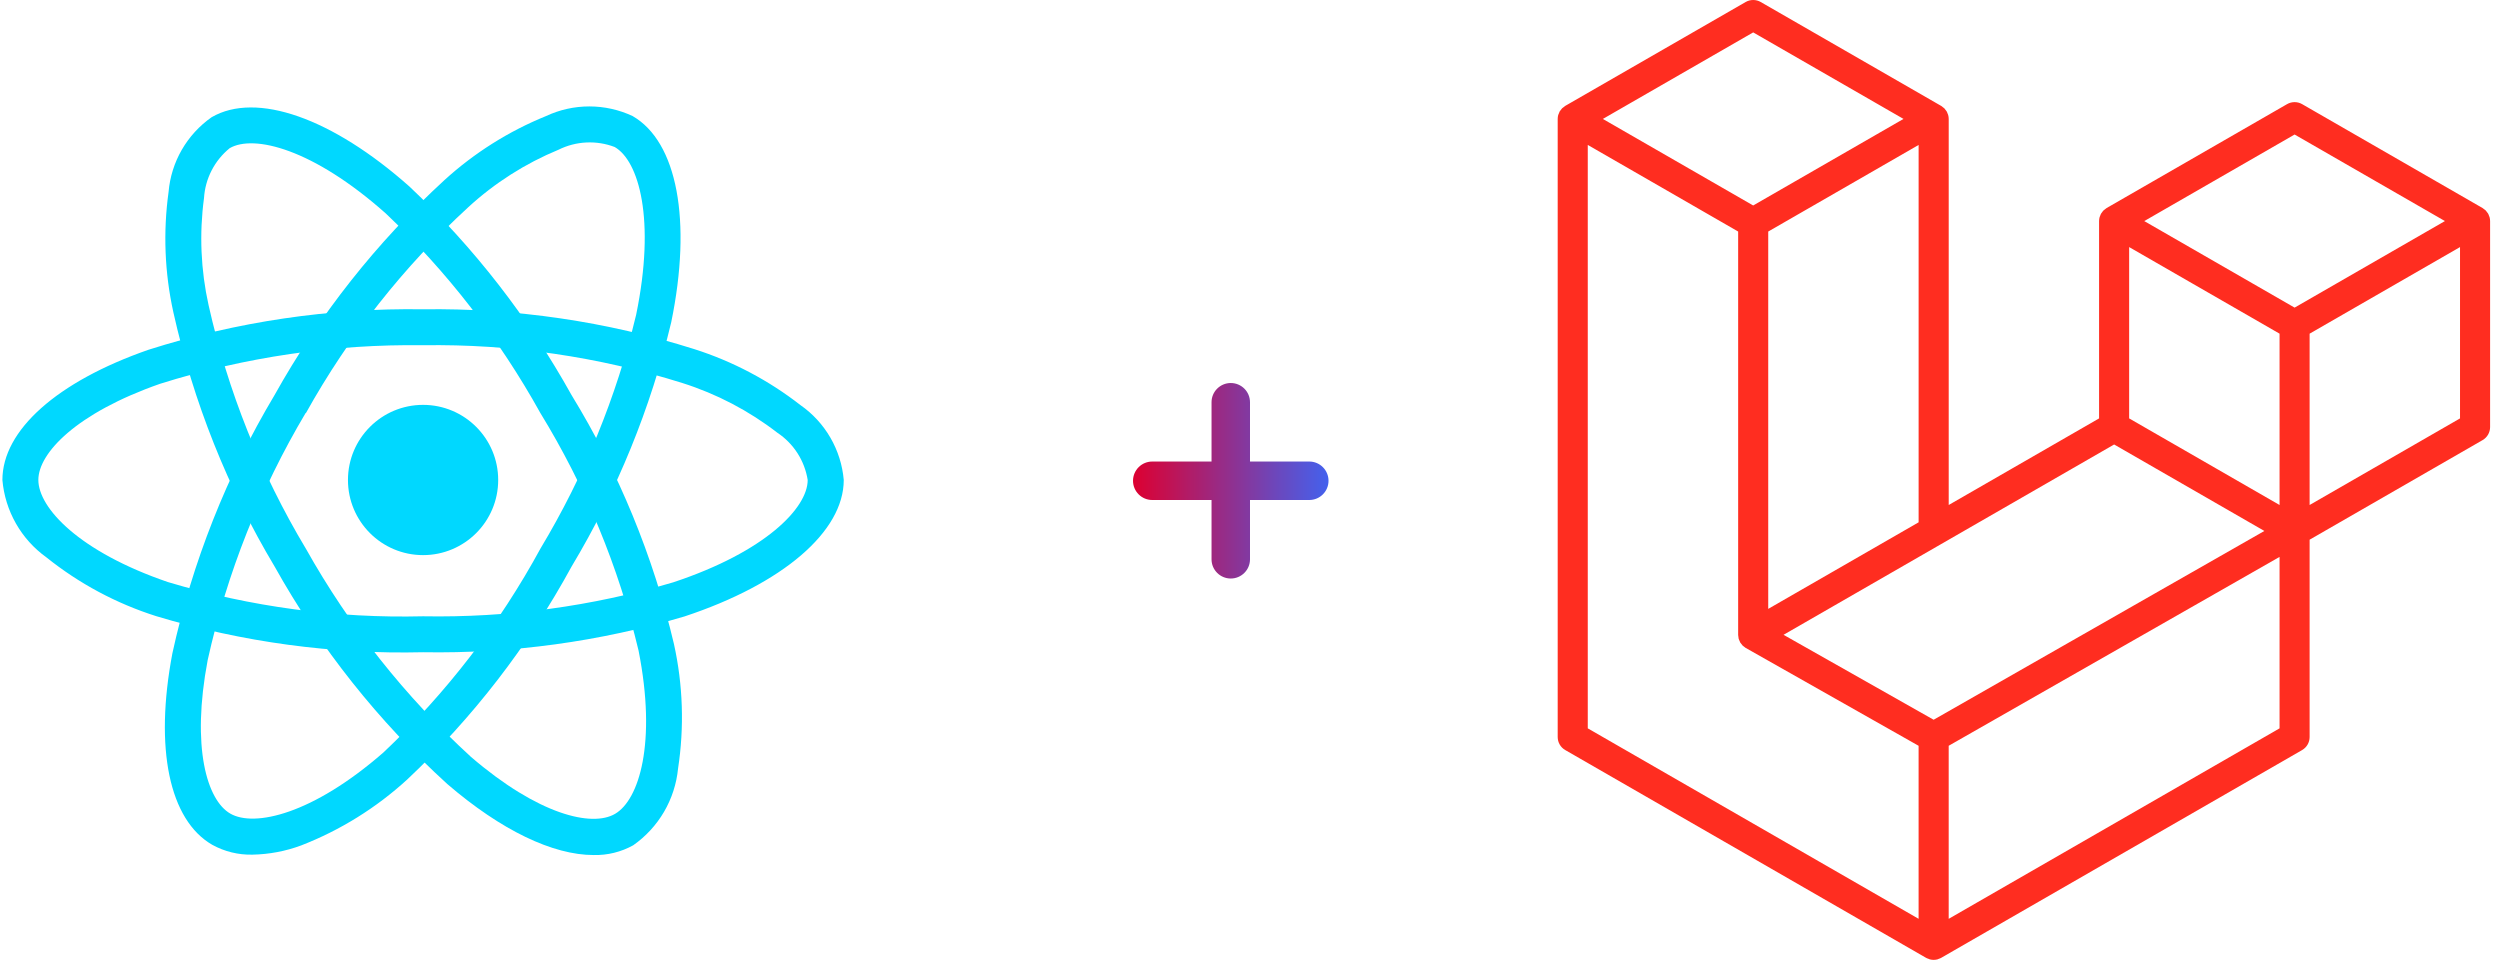 <svg width="130" height="50" viewBox="0 0 130 50" fill="none" xmlns="http://www.w3.org/2000/svg">
<path d="M22 28.866C24.157 28.866 25.906 27.117 25.906 24.959C25.906 22.802 24.157 21.053 22 21.053C19.843 21.053 18.094 22.802 18.094 24.959C18.094 27.117 19.843 28.866 22 28.866Z" fill="#00D8FF"></path>
<path d="M22 33.916C17.305 34.029 12.622 33.396 8.125 32.041C6.048 31.382 4.111 30.345 2.411 28.981C1.762 28.515 1.222 27.915 0.828 27.221C0.433 26.526 0.193 25.755 0.125 24.959C0.125 22.377 2.962 19.845 7.716 18.189C12.332 16.721 17.156 16.01 22 16.083C26.779 16.016 31.538 16.714 36.097 18.152C38.097 18.789 39.969 19.776 41.625 21.067C42.263 21.511 42.794 22.09 43.183 22.763C43.572 23.435 43.808 24.185 43.875 24.959C43.875 27.644 40.703 30.364 35.594 32.055C31.184 33.366 26.6 33.994 22 33.916ZM22 17.952C17.366 17.89 12.751 18.566 8.33 19.955C3.955 21.481 1.994 23.569 1.994 24.955C1.994 26.405 4.102 28.684 8.73 30.267C13.031 31.558 17.51 32.158 22 32.047C26.401 32.126 30.787 31.53 35.008 30.281C39.812 28.689 42 26.406 42 24.959C41.921 24.463 41.74 23.988 41.469 23.565C41.197 23.142 40.841 22.78 40.422 22.502C38.94 21.357 37.268 20.482 35.483 19.917C31.122 18.548 26.57 17.884 22 17.952Z" fill="#00D8FF"></path>
<path d="M13.125 44.442C12.396 44.459 11.676 44.282 11.037 43.93C8.8 42.639 8.025 38.917 8.964 33.972C9.999 29.239 11.793 24.705 14.276 20.545C16.606 16.372 19.588 12.598 23.109 9.367C24.661 7.953 26.451 6.824 28.397 6.034C29.1 5.705 29.868 5.534 30.645 5.534C31.422 5.534 32.19 5.705 32.894 6.034C35.22 7.375 35.99 11.481 34.905 16.752C33.837 21.227 32.09 25.513 29.723 29.459C27.476 33.583 24.588 37.324 21.167 40.542C19.559 42.012 17.693 43.172 15.662 43.962C14.85 44.264 13.992 44.426 13.125 44.442ZM15.895 21.473C13.527 25.457 11.807 29.792 10.801 34.316C9.937 38.87 10.767 41.609 11.973 42.306C13.223 43.03 16.258 42.344 19.942 39.125C23.208 36.042 25.964 32.461 28.109 28.516C30.376 24.743 32.053 20.645 33.08 16.366C34.101 11.405 33.219 8.367 31.965 7.645C31.496 7.465 30.994 7.385 30.491 7.409C29.989 7.433 29.497 7.561 29.047 7.784C27.315 8.499 25.723 9.513 24.344 10.781C20.979 13.876 18.131 17.489 15.906 21.483L15.895 21.473Z" fill="#00D8FF"></path>
<path d="M30.87 44.462C28.753 44.462 26.064 43.181 23.264 40.773C19.681 37.513 16.648 33.694 14.284 29.466C11.832 25.363 10.053 20.895 9.013 16.23C8.561 14.177 8.478 12.061 8.766 9.98C8.832 9.208 9.067 8.459 9.454 7.788C9.842 7.117 10.371 6.538 11.006 6.094C13.33 4.748 17.272 6.131 21.295 9.703C24.64 12.863 27.48 16.517 29.717 20.538C32.168 24.544 33.966 28.915 35.045 33.486C35.516 35.614 35.588 37.81 35.259 39.964C35.181 40.758 34.932 41.526 34.529 42.216C34.126 42.905 33.579 43.498 32.925 43.956C32.297 44.304 31.588 44.479 30.87 44.462ZM15.902 28.525C18.169 32.566 21.066 36.221 24.483 39.352C27.997 42.375 30.784 43.025 31.983 42.32C33.233 41.594 34.155 38.628 33.205 33.83C32.164 29.465 30.439 25.294 28.094 21.469C25.959 17.62 23.248 14.122 20.055 11.094C16.267 7.731 13.195 6.98 11.944 7.705C11.554 8.022 11.234 8.416 11.004 8.863C10.774 9.31 10.639 9.8 10.608 10.302C10.359 12.158 10.44 14.044 10.847 15.872C11.847 20.333 13.554 24.606 15.903 28.528L15.902 28.525Z" fill="#00D8FF"></path>
<path fill-rule="evenodd" clip-rule="evenodd" d="M65 20.917C65 20.364 64.552 19.917 64 19.917C63.448 19.917 63 20.364 63 20.917V24H59.917C59.364 24 58.917 24.448 58.917 25C58.917 25.552 59.364 26 59.917 26H63V29.083C63 29.636 63.448 30.083 64 30.083C64.552 30.083 65 29.636 65 29.083V26H68.083C68.636 26 69.083 25.552 69.083 25C69.083 24.448 68.636 24 68.083 24H65V20.917Z" fill="url('#paint0_linear_107_44')"></path>
<path d="M129.458 11.292C129.475 11.358 129.485 11.427 129.485 11.496V22.209C129.485 22.489 129.335 22.748 129.092 22.887L120.1 28.064V38.326C120.1 38.605 119.952 38.863 119.71 39.003L100.939 49.809C100.896 49.833 100.849 49.849 100.802 49.865C100.785 49.871 100.768 49.882 100.75 49.887C100.619 49.922 100.481 49.922 100.349 49.887C100.328 49.881 100.308 49.869 100.288 49.861C100.245 49.846 100.2 49.832 100.159 49.809L81.393 39.003C81.15 38.864 81 38.605 81 38.326V6.185C81 6.114 81.01 6.046 81.027 5.98C81.033 5.957 81.047 5.937 81.055 5.914C81.069 5.873 81.083 5.831 81.104 5.793C81.119 5.768 81.141 5.747 81.158 5.724C81.181 5.693 81.201 5.66 81.228 5.633C81.25 5.611 81.279 5.594 81.305 5.574C81.333 5.551 81.358 5.526 81.391 5.507L90.775 0.104C91.017 -0.035 91.315 -0.035 91.556 0.104L100.94 5.507H100.942C100.973 5.527 101 5.551 101.028 5.574C101.053 5.593 101.082 5.611 101.104 5.632C101.132 5.66 101.151 5.693 101.175 5.724C101.191 5.747 101.214 5.768 101.227 5.793C101.25 5.832 101.262 5.873 101.278 5.914C101.286 5.937 101.3 5.957 101.305 5.981C101.323 6.047 101.333 6.116 101.333 6.185V26.26L109.152 21.757V11.495C109.152 11.426 109.162 11.357 109.179 11.292C109.186 11.268 109.199 11.248 109.207 11.225C109.222 11.184 109.236 11.142 109.258 11.104C109.272 11.079 109.294 11.058 109.31 11.035C109.334 11.004 109.353 10.971 109.381 10.944C109.403 10.921 109.431 10.905 109.457 10.885C109.486 10.862 109.511 10.837 109.543 10.818H109.544L118.928 5.415C119.17 5.276 119.468 5.276 119.71 5.415L129.093 10.818C129.126 10.838 129.152 10.862 129.181 10.884C129.206 10.904 129.234 10.921 129.256 10.943C129.284 10.971 129.303 11.004 129.327 11.035C129.344 11.058 129.366 11.079 129.379 11.104C129.402 11.142 129.415 11.184 129.43 11.225C129.439 11.248 129.452 11.268 129.458 11.292ZM127.921 21.757V12.848L124.637 14.739L120.1 17.351V26.26L127.921 21.757ZM118.537 37.874V28.959L114.074 31.507L101.332 38.78V47.779L118.537 37.874ZM82.564 7.537V37.874L99.767 47.778V38.781L90.78 33.694L90.777 33.692L90.773 33.691C90.743 33.673 90.718 33.648 90.689 33.626C90.665 33.606 90.637 33.591 90.615 33.569L90.613 33.566C90.588 33.542 90.57 33.512 90.549 33.484C90.529 33.458 90.506 33.436 90.49 33.408L90.489 33.405C90.472 33.376 90.461 33.341 90.448 33.308C90.435 33.278 90.419 33.251 90.411 33.22C90.401 33.183 90.399 33.143 90.395 33.105C90.392 33.075 90.384 33.046 90.384 33.017V33.015V12.04L85.848 9.427L82.564 7.537ZM91.167 1.684L83.348 6.185L91.165 10.685L98.982 6.184L91.165 1.684H91.167ZM95.233 29.771L99.768 27.16V7.537L96.485 9.428L91.948 12.04V31.662L95.233 29.771ZM119.319 6.995L111.501 11.496L119.319 15.996L127.136 11.495L119.319 6.995ZM118.537 17.351L114 14.739L110.716 12.848V21.757L115.252 24.368L118.537 26.26V17.351ZM100.549 37.427L112.015 30.881L117.747 27.61L109.935 23.113L100.941 28.291L92.744 33.01L100.549 37.427Z" fill="#FF2D20"></path>
<defs>
<linearGradient id="paint0_linear_107_44" x1="58.917" y1="25" x2="69.083" y2="25" gradientUnits="userSpaceOnUse">
<stop stop-color="#DD0031"></stop>
<stop offset="1" stop-color="#4361EE"></stop>
</linearGradient>
</defs>
</svg>
